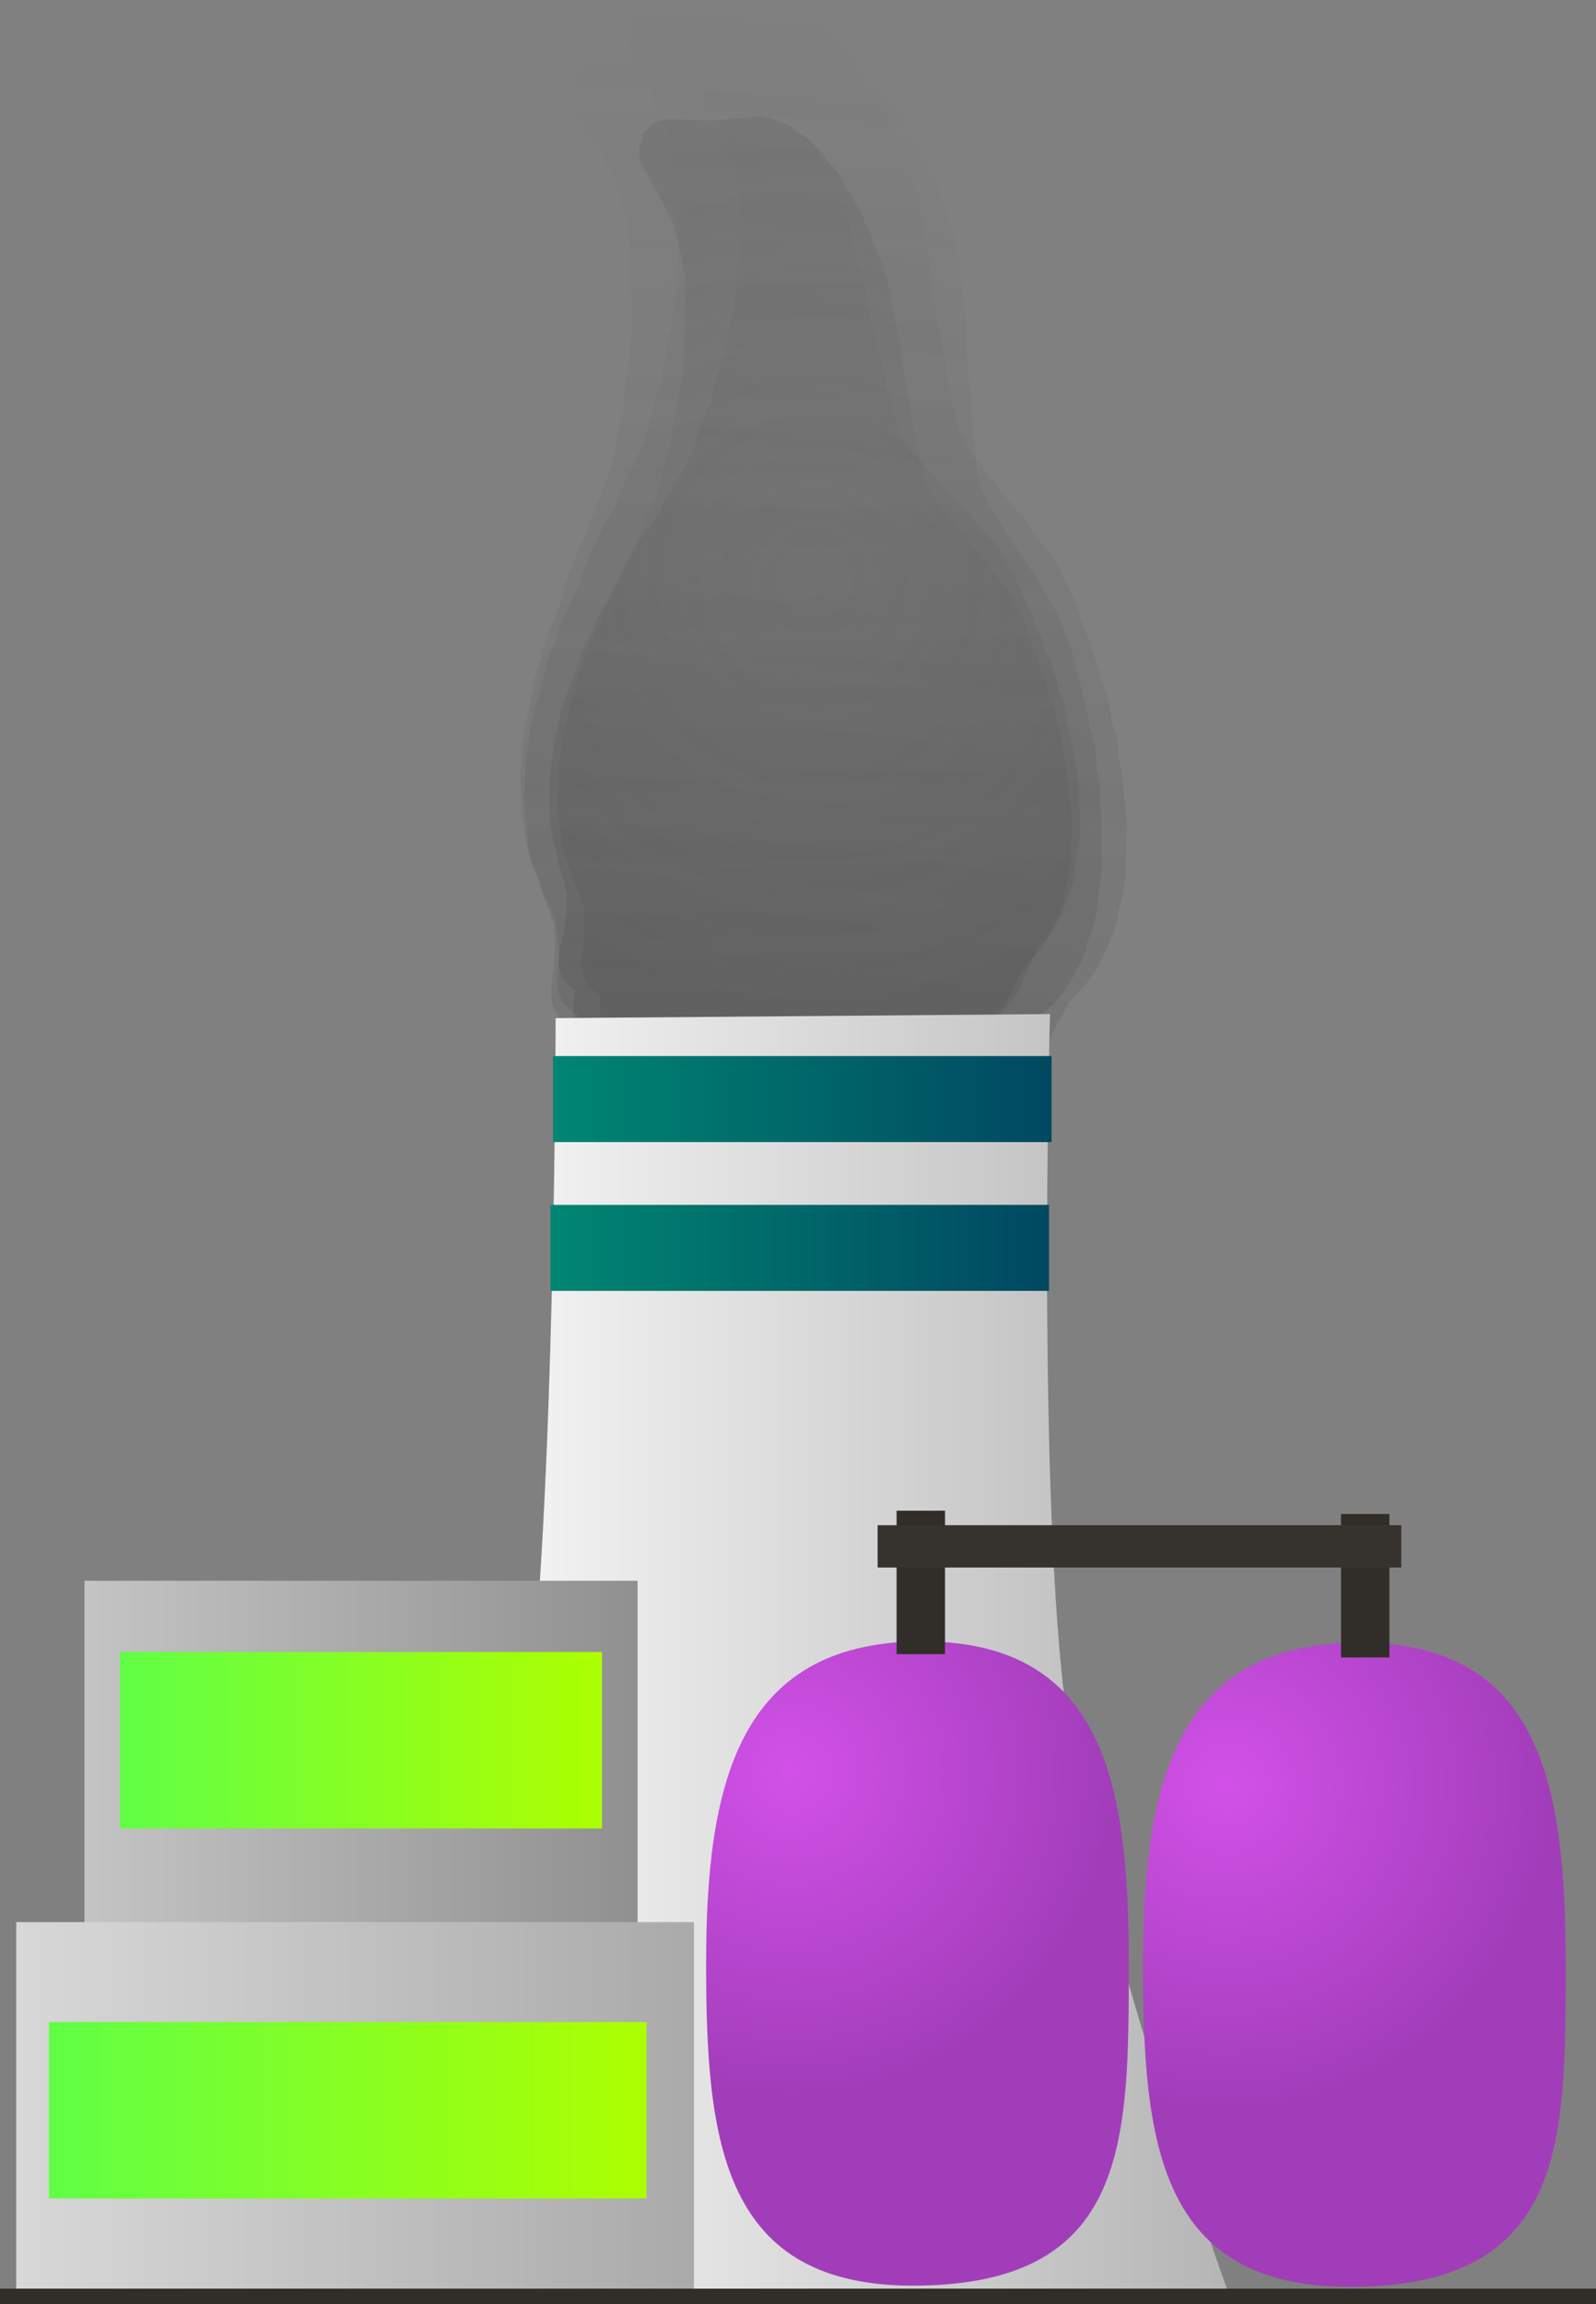 <svg version="1.1" xmlns="http://www.w3.org/2000/svg" xmlns:xlink="http://www.w3.org/1999/xlink" width="134.499" height="194.073" viewBox="0,0,134.499,194.073"><rect x="0" y="0" width="134.499" height="194.073" fill="#808080" stroke="none"/><defs><linearGradient x1="238.372" y1="-9.642" x2="240.797" y2="74.944" gradientUnits="userSpaceOnUse" id="color-1"><stop offset="0" stop-color="#4a4a4a" stop-opacity="0"/><stop offset="1" stop-color="#4a4a4a" stop-opacity="0.176"/></linearGradient><linearGradient x1="244.73" y1="-13.401" x2="241.524" y2="78.059" gradientUnits="userSpaceOnUse" id="color-2"><stop offset="0" stop-color="#292929" stop-opacity="0"/><stop offset="1" stop-color="#292929" stop-opacity="0.114"/></linearGradient><linearGradient x1="250.066" y1="-7.029" x2="239.725" y2="76.752" gradientUnits="userSpaceOnUse" id="color-3"><stop offset="0" stop-color="#383838" stop-opacity="0"/><stop offset="1" stop-color="#383838" stop-opacity="0.165"/></linearGradient><radialGradient cx="241.402" cy="35.253" r="35.538" gradientUnits="userSpaceOnUse" id="color-4"><stop offset="0" stop-color="#4a4a4a" stop-opacity="0"/><stop offset="1" stop-color="#4a4a4a" stop-opacity="0.153"/></radialGradient><linearGradient x1="205.376" y1="125.569" x2="276.302" y2="125.569" gradientUnits="userSpaceOnUse" id="color-5"><stop offset="0" stop-color="#ffffff"/><stop offset="1" stop-color="#b5b5b5"/></linearGradient><linearGradient x1="179.87" y1="149.528" x2="226.484" y2="149.528" gradientUnits="userSpaceOnUse" id="color-6"><stop offset="0" stop-color="#c4c4c4"/><stop offset="1" stop-color="#909090"/></linearGradient><linearGradient x1="203.177" y1="119.398" x2="203.177" y2="179.658" gradientUnits="userSpaceOnUse" id="color-7"><stop offset="0" stop-color="#348317"/><stop offset="1" stop-color="#3c5b0d"/></linearGradient><radialGradient cx="239.347" cy="135.475" r="27.132" gradientUnits="userSpaceOnUse" id="color-8"><stop offset="0" stop-color="#d251e8"/><stop offset="1" stop-color="#a23dba"/></radialGradient><linearGradient x1="250.065" y1="124.508" x2="250.065" y2="178.768" gradientUnits="userSpaceOnUse" id="color-9"><stop offset="0" stop-color="#348317"/><stop offset="1" stop-color="#3c5b0d"/></linearGradient><radialGradient cx="276.146" cy="136.634" r="27.132" gradientUnits="userSpaceOnUse" id="color-10"><stop offset="0" stop-color="#d251e8"/><stop offset="1" stop-color="#a23dba"/></radialGradient><linearGradient x1="286.886" y1="124.613" x2="286.886" y2="178.873" gradientUnits="userSpaceOnUse" id="color-11"><stop offset="0" stop-color="#348317"/><stop offset="1" stop-color="#3c5b0d"/></linearGradient><linearGradient x1="250.348" y1="113.497" x2="250.348" y2="125.576" gradientUnits="userSpaceOnUse" id="color-12"><stop offset="0" stop-color="#348317"/><stop offset="1" stop-color="#3c5b0d"/></linearGradient><linearGradient x1="287.799" y1="113.777" x2="287.799" y2="125.855" gradientUnits="userSpaceOnUse" id="color-13"><stop offset="0" stop-color="#348317"/><stop offset="1" stop-color="#3c5b0d"/></linearGradient><linearGradient x1="219.355" y1="78.828" x2="261.369" y2="78.828" gradientUnits="userSpaceOnUse" id="color-14"><stop offset="0" stop-color="#008672"/><stop offset="1" stop-color="#004861"/></linearGradient><linearGradient x1="240.362" y1="75.206" x2="240.362" y2="82.45" gradientUnits="userSpaceOnUse" id="color-15"><stop offset="0" stop-color="#348317"/><stop offset="1" stop-color="#3c5b0d"/></linearGradient><linearGradient x1="219.139" y1="91.362" x2="261.153" y2="91.362" gradientUnits="userSpaceOnUse" id="color-16"><stop offset="0" stop-color="#008672"/><stop offset="1" stop-color="#004861"/></linearGradient><linearGradient x1="240.146" y1="87.74" x2="240.146" y2="94.984" gradientUnits="userSpaceOnUse" id="color-17"><stop offset="0" stop-color="#348317"/><stop offset="1" stop-color="#3c5b0d"/></linearGradient><linearGradient x1="174.12" y1="163.903" x2="231.234" y2="163.903" gradientUnits="userSpaceOnUse" id="color-18"><stop offset="0" stop-color="#d8d8d8"/><stop offset="1" stop-color="#aaaaaa"/></linearGradient><linearGradient x1="202.677" y1="148.148" x2="202.677" y2="179.658" gradientUnits="userSpaceOnUse" id="color-19"><stop offset="0" stop-color="#348317"/><stop offset="1" stop-color="#3c5b0d"/></linearGradient><linearGradient x1="182.87" y1="132.83" x2="223.484" y2="132.83" gradientUnits="userSpaceOnUse" id="color-20"><stop offset="0" stop-color="#60ff45"/><stop offset="1" stop-color="#adff00"/></linearGradient><linearGradient x1="203.177" y1="125.398" x2="203.177" y2="140.263" gradientUnits="userSpaceOnUse" id="color-21"><stop offset="0" stop-color="#348317"/><stop offset="1" stop-color="#3c5b0d"/></linearGradient><linearGradient x1="176.87" y1="163.997" x2="227.234" y2="163.997" gradientUnits="userSpaceOnUse" id="color-22"><stop offset="0" stop-color="#60ff45"/><stop offset="1" stop-color="#adff00"/></linearGradient><linearGradient x1="202.052" y1="156.564" x2="202.052" y2="171.429" gradientUnits="userSpaceOnUse" id="color-23"><stop offset="0" stop-color="#348317"/><stop offset="1" stop-color="#3c5b0d"/></linearGradient><linearGradient x1="240" y1="179.02" x2="240" y2="180.331" gradientUnits="userSpaceOnUse" id="color-24"><stop offset="0" stop-color="#348317"/><stop offset="1" stop-color="#3c5b0d"/></linearGradient></defs><g transform="translate(-172.75,13.742)"><g data-paper-data="{&quot;isPaintingLayer&quot;:true}" fill-rule="nonzero" stroke-linecap="butt" stroke-linejoin="miter" stroke-miterlimit="10" stroke-dasharray="" stroke-dashoffset="0" style="mix-blend-mode: normal"><path d="M220.097,70.491l-0.031,-0.019l-0.019,-0.076c-0.185,-0.369 -0.295,-0.795 -0.308,-1.251l-0.026,-0.892l0.06,-0.322l-0.009,-0.33l0.074,-0.397l-0.057,-1.979l-0.161,-1.056l0.012,-0.192l-0.046,-0.185l-0.001,-0.024l-0.026,-0.076l-0.174,-0.295l-0.112,-0.351l-0.743,-1.588l-0.041,-0.187l-0.094,-0.159l-0.231,-0.723l-0.143,-0.232l-0.113,-0.333l-0.174,-0.295l-0.508,-1.588l-0.041,-0.428l-0.102,-0.414l-0.006,-0.206l-0.096,-0.391l-0.009,-0.33l-0.078,-0.317l-0.003,-0.101l-0.039,-0.122l-0.041,-0.428l-0.102,-0.414l-0.097,-3.391l0.06,-0.322l-0.009,-0.33l0.074,-0.397l-0.021,-0.741l0.06,-0.322l-0.009,-0.33l0.122,-0.657l0.119,-0.835l0.058,-0.155l0.006,-0.169l0.236,-0.923l0.105,-0.734l0.058,-0.155l0.006,-0.169l0.226,-0.881l0.099,-0.868l0.127,-0.372l0.064,-0.393l0.342,-0.862l0.22,-1.02l0.102,-0.221l0.04,-0.246l1.225,-3.092l0.508,-1.983l0.129,-0.254l0.066,-0.285l0.346,-0.722l0.219,-0.702l0.104,-0.18l0.049,-0.209l0.436,-0.91l0.083,-0.103l0.043,-0.131l0.266,-0.441l0.461,-1.475l0.055,-0.094l0.018,-0.112l1.513,-3.818l0.323,-1.259l0.228,-1.787l0.075,-0.212l0.014,-0.228l0.467,-1.656l0.081,-1.622l0.037,-0.139l-0.01,-0.145l0.251,-1.754l0.228,-1.993l0.079,-2.105l-0.177,-6.173l-0.159,-1.275l-0.296,-1.2l-0.332,-1.195l-0.003,-0.046l-0.02,-0.04l-0.131,-0.533l-0.271,-0.714l-0.012,-0.079l-0.039,-0.066l-0.231,-0.723l-0.143,-0.232l-0.061,-0.178l-0.037,-0.007l-0.168,-0.284l-0.232,-0.215l-0.016,-0.204l-0.257,-0.436l-0.022,-0.07l-0.002,-0.004l-0.175,-0.173l-0.323,-0.523l-0.113,-0.333l-0.106,-0.18l-0.286,-0.31l-0.202,-0.362l-0.251,-0.317l-0.164,-0.351l-0.023,-0.103l-0.322,-0.299l-0.01,-0.133l-0.128,-0.161l-0.164,-0.351l-0.297,-1.337l0.335,-0.626l0.014,-0.736l0.878,-0.933l0.17,-0.107l0.012,-0.027l0.064,-0.021l0.057,-0.036l0.514,-0.153l0.511,-0.169l0.064,-0.002l0.064,-0.019l0.022,0.016l3.88,-0.149l1.219,-0.205l1.037,-0.213l0.166,0.013l0.16,-0.053l0.794,-0.031l0.337,-0.112l0.284,-0.011l0.274,-0.091l0.308,-0.012l0.278,0.069l0.284,-0.011l0.621,0.155l0.228,0.13l0.25,0.054l0.349,0.186l0.158,-0.057l0.26,0.167l0.29,0.072l0.093,0.174l0.397,0.256l0.179,0.061l0.266,0.182l0.294,0.109l0.472,0.339l0.16,0.191l0.201,0.13l0.151,0.164l0.278,0.199l0.16,0.191l0.201,0.13l0.318,0.345l0.125,0.224l0.175,0.173l0.054,0.088l0.079,0.057l0.16,0.191l0.201,0.13l0.318,0.345l0.125,0.224l0.175,0.173l0.609,0.987l1.407,2.03l0.128,0.321l0.187,0.28l0.211,0.556l0.291,0.42l0.128,0.321l0.187,0.28l0.295,0.778l0.24,0.514l0.439,0.788l0.082,0.279l0.144,0.243l0.112,0.351l0.25,0.535l0.063,0.286l0.127,0.256l0.848,3.44l0.139,0.433l0.01,0.104l0.045,0.091l0.325,1.317l0.139,0.433l0.041,0.428l0.102,0.414l0.011,0.384l0.096,0.391l0.002,0.065l0.026,0.058l0.18,0.886l-0.001,0.044l0.016,0.04l0.135,0.781l0.233,0.615l0.036,0.244l0.098,0.22l0.18,0.886l-0.001,0.044l0.016,0.04l0.149,0.859l0.276,0.862l0.02,0.211l0.079,0.192l0.149,0.859l0.276,0.862l0.016,0.168l0.067,0.15l0.147,0.724l0.289,0.903l0.01,0.104l0.045,0.091l0.131,0.533l0.148,0.39l1.049,1.514l0.361,0.292l0.192,0.256l0.239,0.197l0.558,0.756l2.333,2.529l0.497,0.403l0.216,0.287l0.262,0.23l0.38,0.548l0.676,0.733l0.125,0.224l0.175,0.173l0.093,0.15l0.307,0.249l0.257,0.342l0.298,0.294l0.647,1.047l0.054,0.157l0.099,0.125l0.229,0.49l0.352,0.508l0.088,0.221l0.142,0.179l0.328,0.702l0.024,0.11l0.06,0.09l0.295,0.778l0.611,1.306l0.024,0.11l0.06,0.09l0.295,0.778l0.283,0.604l0.024,0.11l0.06,0.09l0.334,0.88l0.027,0.182l0.079,0.16l0.08,0.325l0.301,0.54l0.082,0.279l0.144,0.243l0.339,1.059l0.02,0.211l0.079,0.192l0.13,0.749l0.38,0.939l0.062,0.369l0.127,0.346l0.167,1.218l0.289,1.041l0.011,0.185l0.065,0.169l0.375,2.456l0.179,1.034l-0.009,0.224l0.053,0.215l0.113,3.926l-0.048,0.261l0.019,0.266l-0.128,0.898l-0.058,0.155l-0.006,0.169l-0.171,0.666l0.013,0.458l-0.02,0.105l0.037,0.08l-0.159,0.575l-0.109,0.59l-0.067,0.048l-0.028,0.103l-0.082,0.153l-0.049,0.266l-0.174,0.411l-0.121,0.437l-0.13,0.242l-0.051,0.197l-0.157,0.308l-0.094,0.341l-0.217,0.405l-0.084,0.211l-0.232,0.336l-0.18,0.376l-1.333,1.65l-0.389,0.727l-0.228,0.574l-0.118,0.171l-0.003,0.134l-0.16,0.17l-0.012,0.073l-0.027,0.068l-0.014,0.075l-0.022,0.016l-0.512,1.293l-0.118,0.171l-0.003,0.134l-0.338,0.359l-0.108,0.156l-0.001,0.038l-0.096,0.102l-0.081,0.118l-0.033,0.003l-0.128,0.135l-0.108,0.156l-0.001,0.038l-0.096,0.102l-0.081,0.118l-0.033,0.003l-0.128,0.135l-0.286,0.414l-0.115,0.012l-0.139,0.148l-0.303,0.19l-0.161,0.048l-0.137,0.109l-0.914,0.392l-0.302,0.039l-0.011,0.007l-0.514,0.153l-0.511,0.169l-0.064,0.002l-0.064,0.019l-0.022,-0.016l-0.083,0.003l-0.402,0.109l-0.322,0.138l-0.369,0.047l-0.357,0.118l-0.703,0.027l-0.105,0.045l-0.369,0.047l-0.357,0.118l-0.087,0.003l-0.105,0.045l-0.09,0.012l-0.079,0.052l-0.611,0.202l-0.284,0.011l-0.274,0.091l-0.549,0.021l-0.105,0.045l-0.09,0.012l-0.079,0.052l-0.611,0.202l-0.284,0.011l-0.274,0.091l-1.311,0.05l-0.542,0.147l-0.23,-0.004l-0.221,0.073l-18.944,0.729l-0.363,-0.09l-0.371,-0.019l-0.934,-0.321l-0.057,-0.039l-0.141,0.005l-0.021,0.018l-0.065,-0.014l-0.064,0.002l-0.519,-0.129l-0.522,-0.113l-0.059,-0.031l-0.065,-0.016l-0.014,-0.026l-0.176,-0.094l-0.93,-0.863l-0.101,-1.311l-0.002,-0.004l0.002,-0.003l-0.063,-0.818c-0.572,-0.172 -1.061,-0.592 -1.372,-1.158z" fill="url(#color-1)" stroke="none" stroke-width="0.5"/><path d="M219.503,71.343l-0.032,-0.023l-0.015,-0.084c-0.174,-0.415 -0.264,-0.885 -0.247,-1.378l0.034,-0.965l0.087,-0.342l0.012,-0.356l0.107,-0.422l0.075,-2.139l-0.101,-1.154l0.026,-0.206l-0.037,-0.204l0.001,-0.026l-0.023,-0.085l-0.168,-0.335l-0.097,-0.389l-0.692,-1.781l-0.032,-0.205l-0.09,-0.18l-0.2,-0.801l-0.139,-0.263l-0.099,-0.369l-0.168,-0.335l-0.439,-1.76l-0.015,-0.465l-0.082,-0.456l0.008,-0.223l-0.077,-0.43l0.012,-0.356l-0.062,-0.349l0.004,-0.109l-0.034,-0.135l-0.015,-0.465l-0.082,-0.456l0.129,-3.666l0.087,-0.342l0.012,-0.356l0.107,-0.422l0.028,-0.801l0.087,-0.342l0.012,-0.356l0.177,-0.698l0.186,-0.89l0.073,-0.162l0.018,-0.182l0.318,-0.973l0.164,-0.782l0.073,-0.162l0.018,-0.182l0.304,-0.93l0.167,-0.927l0.163,-0.39l0.096,-0.418l0.428,-0.898l0.308,-1.079l0.125,-0.229l0.06,-0.262l1.535,-3.222l0.684,-2.092l0.157,-0.262l0.091,-0.301l0.423,-0.747l0.285,-0.737l0.125,-0.184l0.067,-0.221l0.533,-0.941l0.096,-0.103l0.056,-0.138l0.318,-0.451l0.599,-1.549l0.066,-0.097l0.027,-0.119l1.895,-3.979l0.434,-1.328l0.369,-1.906l0.096,-0.221l0.031,-0.245l0.617,-1.743l0.198,-1.742l0.05,-0.146l-0.001,-0.157l0.391,-1.868l0.383,-2.129l0.23,-2.263l0.234,-6.675l-0.084,-1.39l-0.236,-1.321l-0.276,-1.319l0,-0.05l-0.019,-0.045l-0.105,-0.587l-0.243,-0.795l-0.007,-0.087l-0.038,-0.075l-0.2,-0.801l-0.139,-0.263l-0.053,-0.197l-0.04,-0.011l-0.161,-0.322l-0.235,-0.253l-0.003,-0.221l-0.248,-0.494l-0.019,-0.078l-0.002,-0.004l-0.177,-0.203l-0.313,-0.595l-0.099,-0.369l-0.102,-0.204l-0.287,-0.361l-0.193,-0.409l-0.249,-0.366l-0.153,-0.394l-0.018,-0.113l-0.327,-0.352l-0.002,-0.144l-0.126,-0.186l-0.153,-0.394l-0.228,-1.469l0.404,-0.644l0.066,-0.792l1.012,-0.925l0.191,-0.1l0.015,-0.028l0.07,-0.017l0.064,-0.033l0.565,-0.118l0.562,-0.135l0.07,0.003l0.071,-0.015l0.023,0.019l4.195,0.197l1.328,-0.108l1.134,-0.134l0.178,0.03l0.176,-0.042l0.858,0.04l0.372,-0.089l0.308,0.014l0.301,-0.072l0.333,0.016l0.295,0.1l0.308,0.014l0.659,0.224l0.237,0.161l0.266,0.082l0.364,0.233l0.175,-0.046l0.269,0.204l0.308,0.105l0.088,0.197l0.411,0.312l0.188,0.083l0.274,0.221l0.31,0.145l0.486,0.409l0.16,0.221l0.208,0.158l0.152,0.191l0.286,0.241l0.16,0.221l0.208,0.158l0.32,0.402l0.119,0.253l0.177,0.203l0.053,0.1l0.082,0.069l0.16,0.221l0.208,0.158l0.32,0.402l0.119,0.253l0.177,0.203l0.589,1.12l1.378,2.32l0.116,0.358l0.182,0.319l0.189,0.619l0.285,0.48l0.116,0.358l0.182,0.319l0.265,0.867l0.224,0.576l0.42,0.891l0.069,0.309l0.138,0.276l0.097,0.389l0.233,0.6l0.049,0.314l0.12,0.287l0.678,3.789l0.12,0.48l0.004,0.114l0.043,0.102l0.259,1.45l0.12,0.48l0.015,0.465l0.082,0.456l-0.015,0.415l0.077,0.43l-0.002,0.071l0.024,0.065l0.133,0.973l-0.004,0.048l0.015,0.045l0.092,0.855l0.209,0.685l0.022,0.267l0.09,0.247l0.133,0.973l-0.004,0.048l0.015,0.045l0.102,0.94l0.238,0.955l0.007,0.23l0.072,0.214l0.102,0.94l0.238,0.955l0.006,0.183l0.062,0.168l0.108,0.794l0.249,1l0.004,0.114l0.043,0.102l0.105,0.587l0.132,0.434l1.028,1.73l0.369,0.349l0.19,0.294l0.244,0.234l0.55,0.867l2.342,2.943l0.508,0.48l0.213,0.33l0.267,0.272l0.372,0.626l0.678,0.853l0.119,0.253l0.177,0.203l0.09,0.171l0.314,0.297l0.253,0.393l0.301,0.344l0.626,1.189l0.047,0.175l0.098,0.144l0.213,0.549l0.345,0.58l0.08,0.247l0.141,0.207l0.306,0.787l0.019,0.121l0.059,0.102l0.265,0.867l0.569,1.465l0.019,0.121l0.059,0.102l0.265,0.867l0.263,0.678l0.019,0.121l0.059,0.102l0.299,0.98l0.016,0.198l0.075,0.179l0.064,0.358l0.287,0.61l0.069,0.309l0.138,0.276l0.292,1.173l0.007,0.23l0.072,0.214l0.089,0.819l0.345,1.048l0.042,0.404l0.113,0.385l0.096,1.329l0.24,1.149l-0.001,0.201l0.059,0.189l0.235,2.684l0.122,1.132l-0.025,0.24l0.042,0.237l-0.149,4.245l-0.07,0.277l0.002,0.288l-0.2,0.957l-0.073,0.162l-0.018,0.182l-0.23,0.703l-0.017,0.495l-0.028,0.112l0.035,0.089l-0.211,0.605l-0.159,0.626l-0.075,0.045l-0.038,0.108l-0.099,0.157l-0.072,0.283l-0.216,0.428l-0.16,0.46l-0.156,0.249l-0.068,0.208l-0.191,0.318l-0.125,0.359l-0.262,0.417l-0.105,0.22l-0.274,0.341l-0.221,0.389l-1.551,1.657l-0.47,0.749l-0.285,0.598l-0.139,0.173l-0.012,0.144l-0.185,0.169l-0.018,0.077l-0.034,0.071l-0.02,0.08l-0.025,0.015l-0.641,1.347l-0.139,0.173l-0.012,0.144l-0.389,0.356l-0.127,0.159l-0.003,0.041l-0.111,0.101l-0.096,0.12l-0.035,0.001l-0.147,0.134l-0.127,0.159l-0.003,0.041l-0.111,0.101l-0.096,0.12l-0.035,0.001l-0.147,0.134l-0.338,0.42l-0.125,0.002l-0.16,0.147l-0.34,0.177l-0.177,0.037l-0.156,0.105l-1.013,0.339l-0.328,0.014l-0.012,0.006l-0.565,0.118l-0.562,0.135l-0.07,-0.003l-0.071,0.015l-0.023,-0.019l-0.089,-0.004l-0.441,0.081l-0.357,0.119l-0.402,0.017l-0.394,0.095l-0.76,-0.036l-0.117,0.039l-0.402,0.017l-0.394,0.095l-0.094,-0.004l-0.117,0.039l-0.098,0.004l-0.088,0.049l-0.673,0.162l-0.308,-0.014l-0.301,0.072l-0.594,-0.028l-0.117,0.039l-0.098,0.004l-0.088,0.049l-0.673,0.162l-0.308,-0.014l-0.301,0.072l-1.418,-0.067l-0.595,0.109l-0.248,-0.025l-0.244,0.059l-20.483,-0.964l-0.386,-0.131l-0.399,-0.055l-0.986,-0.433l-0.059,-0.047l-0.153,-0.007l-0.024,0.017l-0.069,-0.021l-0.07,-0.003l-0.551,-0.188l-0.555,-0.171l-0.061,-0.039l-0.069,-0.023l-0.013,-0.029l-0.183,-0.117l-0.943,-1.017l-0.018,-1.424l-0.002,-0.005l0.002,-0.004l-0.011,-0.888c-0.606,-0.238 -1.104,-0.736 -1.4,-1.376z" fill="url(#color-2)" stroke="none" stroke-width="0.5"/><path d="M220.012,68.185l-0.028,-0.025l-0.007,-0.079c-0.126,-0.401 -0.171,-0.843 -0.115,-1.294l0.109,-0.884l0.107,-0.305l0.04,-0.326l0.132,-0.376l0.242,-1.96l0,-1.072l0.04,-0.187l-0.017,-0.192l0.003,-0.024l-0.014,-0.08l-0.127,-0.326l-0.058,-0.368l-0.493,-1.713l-0.013,-0.192l-0.069,-0.176l-0.119,-0.758l-0.106,-0.257l-0.062,-0.351l-0.127,-0.326l-0.261,-1.667l0.024,-0.43l-0.038,-0.428l0.025,-0.204l-0.036,-0.404l0.04,-0.326l-0.029,-0.328l0.012,-0.1l-0.02,-0.128l0.024,-0.43l-0.038,-0.428l0.414,-3.358l0.107,-0.305l0.04,-0.326l0.132,-0.376l0.091,-0.734l0.107,-0.305l0.04,-0.326l0.219,-0.623l0.243,-0.798l0.081,-0.141l0.032,-0.165l0.372,-0.861l0.214,-0.701l0.081,-0.141l0.032,-0.165l0.355,-0.822l0.229,-0.835l0.181,-0.341l0.122,-0.374l0.466,-0.78l0.37,-0.959l0.134,-0.197l0.076,-0.235l1.672,-2.798l0.798,-1.85l0.166,-0.224l0.108,-0.267l0.45,-0.641l0.322,-0.647l0.13,-0.156l0.079,-0.196l0.567,-0.808l0.097,-0.084l0.062,-0.121l0.329,-0.381l0.676,-1.359l0.068,-0.082l0.035,-0.106l2.064,-3.454l0.507,-1.174l0.493,-1.713l0.106,-0.193l0.048,-0.222l0.709,-1.537l0.323,-1.581l0.058,-0.129l0.012,-0.145l0.511,-1.676l0.525,-1.916l0.395,-2.056l0.755,-6.114l0.035,-1.288l-0.111,-1.241l-0.147,-1.244l0.004,-0.046l-0.013,-0.043l-0.049,-0.551l-0.159,-0.758l0,-0.081l-0.029,-0.073l-0.119,-0.758l-0.106,-0.257l-0.033,-0.187l-0.035,-0.015l-0.122,-0.314l-0.196,-0.259l0.015,-0.204l-0.188,-0.481l-0.012,-0.073l-0.001,-0.004l-0.147,-0.206l-0.24,-0.581l-0.062,-0.351l-0.078,-0.199l-0.235,-0.363l-0.144,-0.397l-0.199,-0.363l-0.109,-0.379l-0.007,-0.106l-0.272,-0.359l0.01,-0.133l-0.101,-0.184l-0.109,-0.379l-0.091,-1.376l0.424,-0.549l0.125,-0.722l1.005,-0.741l0.184,-0.071l0.016,-0.024l0.066,-0.008l0.061,-0.024l0.53,-0.047l0.528,-0.063l0.064,0.011l0.066,-0.006l0.019,0.02l3.843,0.637l1.231,0.045l1.054,0l0.161,0.047l0.165,-0.02l0.786,0.13l0.349,-0.042l0.282,0.047l0.283,-0.034l0.305,0.051l0.264,0.124l0.282,0.047l0.588,0.278l0.205,0.174l0.238,0.104l0.316,0.254l0.165,-0.024l0.23,0.217l0.275,0.13l0.065,0.19l0.353,0.332l0.167,0.097l0.234,0.233l0.273,0.167l0.414,0.429l0.129,0.221l0.179,0.168l0.124,0.192l0.243,0.252l0.129,0.221l0.179,0.168l0.261,0.404l0.089,0.246l0.147,0.206l0.04,0.098l0.07,0.072l0.129,0.221l0.179,0.168l0.261,0.404l0.089,0.246l0.147,0.206l0.452,1.095l1.08,2.283l0.077,0.342l0.142,0.313l0.124,0.59l0.223,0.472l0.077,0.342l0.142,0.313l0.173,0.826l0.159,0.554l0.314,0.865l0.039,0.291l0.105,0.269l0.058,0.368l0.166,0.577l0.019,0.294l0.087,0.277l0.317,3.559l0.071,0.454l-0.006,0.105l0.031,0.099l0.121,1.362l0.071,0.454l-0.024,0.43l0.038,0.428l-0.047,0.381l0.036,0.404l-0.008,0.065l0.017,0.062l0.043,0.909l-0.007,0.044l0.01,0.043l0.016,0.796l0.137,0.653l-0.001,0.248l0.063,0.237l0.043,0.909l-0.007,0.044l0.01,0.043l0.017,0.876l0.142,0.904l-0.012,0.212l0.049,0.205l0.017,0.876l0.142,0.904l-0.01,0.169l0.043,0.162l0.036,0.743l0.148,0.947l-0.006,0.105l0.031,0.099l0.049,0.551l0.087,0.413l0.805,1.702l0.311,0.361l0.151,0.291l0.206,0.242l0.436,0.857l1.916,2.961l0.429,0.497l0.169,0.327l0.223,0.28l0.291,0.616l0.555,0.858l0.089,0.246l0.147,0.206l0.069,0.167l0.265,0.307l0.201,0.389l0.249,0.349l0.479,1.162l0.029,0.166l0.078,0.143l0.152,0.528l0.27,0.571l0.053,0.235l0.113,0.205l0.218,0.758l0.008,0.113l0.046,0.101l0.173,0.826l0.405,1.409l0.008,0.113l0.046,0.101l0.173,0.826l0.187,0.652l0.008,0.113l0.046,0.101l0.196,0.934l-0.001,0.184l0.054,0.173l0.03,0.336l0.215,0.592l0.039,0.291l0.105,0.269l0.174,1.111l-0.012,0.212l0.049,0.205l0.015,0.763l0.233,1.002l0.006,0.376l0.073,0.367l-0.019,1.233l0.128,1.083l-0.017,0.184l0.039,0.18l-0,2.494l0.021,1.055l-0.043,0.218l0.02,0.223l-0.48,3.889l-0.087,0.247l-0.022,0.266l-0.262,0.858l-0.081,0.141l-0.032,0.165l-0.268,0.621l-0.056,0.454l-0.035,0.1l0.025,0.086l-0.243,0.534l-0.197,0.559l-0.073,0.033l-0.043,0.095l-0.104,0.134l-0.089,0.252l-0.234,0.37l-0.184,0.405l-0.164,0.212l-0.08,0.184l-0.201,0.272l-0.144,0.316l-0.275,0.355l-0.114,0.191l-0.279,0.284l-0.234,0.334l-1.56,1.356l-0.492,0.638l-0.31,0.519l-0.142,0.144l-0.023,0.131l-0.184,0.135l-0.023,0.069l-0.037,0.061l-0.025,0.071l-0.024,0.011l-0.699,1.169l-0.142,0.144l-0.023,0.131l-0.387,0.285l-0.13,0.132l-0.006,0.037l-0.11,0.081l-0.098,0.1l-0.033,-0.003l-0.146,0.108l-0.13,0.132l-0.006,0.037l-0.11,0.081l-0.098,0.1l-0.033,-0.003l-0.146,0.108l-0.344,0.35l-0.115,-0.012l-0.159,0.117l-0.327,0.126l-0.166,0.015l-0.152,0.079l-0.959,0.202l-0.303,-0.023l-0.011,0.004l-0.53,0.047l-0.528,0.063l-0.064,-0.011l-0.066,0.006l-0.019,-0.02l-0.082,-0.014l-0.412,0.026l-0.338,0.071l-0.371,-0.028l-0.37,0.044l-0.697,-0.115l-0.11,0.023l-0.371,-0.028l-0.37,0.044l-0.086,-0.014l-0.11,0.023l-0.09,-0.007l-0.085,0.036l-0.632,0.076l-0.282,-0.047l-0.283,0.034l-0.544,-0.09l-0.11,0.023l-0.09,-0.007l-0.085,0.036l-0.632,0.076l-0.282,-0.047l-0.283,0.034l-1.299,-0.215l-0.556,0.036l-0.226,-0.05l-0.229,0.027l-18.763,-3.109l-0.344,-0.162l-0.363,-0.093l-0.872,-0.505l-0.05,-0.05l-0.14,-0.023l-0.023,0.013l-0.062,-0.027l-0.064,-0.011l-0.492,-0.232l-0.497,-0.217l-0.053,-0.042l-0.061,-0.029l-0.01,-0.028l-0.159,-0.128l-0.786,-1.038l0.098,-1.312l-0.002,-0.004l0.002,-0.003l0.061,-0.818c-0.538,-0.285 -0.956,-0.797 -1.177,-1.418z" fill="url(#color-3)" stroke="none" stroke-width="0.5"/><path d="M222.056,68.825l-0.028,-0.02l-0.013,-0.071c-0.151,-0.352 -0.232,-0.752 -0.221,-1.173l0.021,-0.823l0.071,-0.293l0.008,-0.304l0.088,-0.361l0.047,-1.826l-0.095,-0.983l0.02,-0.176l-0.033,-0.174l0.001,-0.022l-0.02,-0.072l-0.146,-0.284l-0.086,-0.331l-0.604,-1.512l-0.029,-0.175l-0.078,-0.153l-0.176,-0.681l-0.12,-0.223l-0.088,-0.314l-0.146,-0.284l-0.388,-1.497l-0.016,-0.397l-0.073,-0.388l0.005,-0.19l-0.069,-0.366l0.008,-0.304l-0.056,-0.297l0.002,-0.093l-0.03,-0.115l-0.016,-0.397l-0.073,-0.388l0.081,-3.129l0.071,-0.293l0.008,-0.304l0.088,-0.361l0.018,-0.684l0.071,-0.293l0.008,-0.304l0.145,-0.597l0.152,-0.761l0.061,-0.139l0.014,-0.155l0.264,-0.834l0.134,-0.669l0.061,-0.139l0.014,-0.155l0.252,-0.796l0.135,-0.793l0.136,-0.334l0.078,-0.358l0.358,-0.771l0.254,-0.924l0.105,-0.197l0.049,-0.224l1.284,-2.765l0.567,-1.791l0.132,-0.225l0.075,-0.258l0.355,-0.642l0.237,-0.632l0.105,-0.159l0.055,-0.19l0.448,-0.809l0.082,-0.089l0.047,-0.118l0.267,-0.388l0.499,-1.327l0.055,-0.083l0.022,-0.102l1.585,-3.414l0.36,-1.138l0.3,-1.63l0.08,-0.19l0.024,-0.209l0.513,-1.494l0.156,-1.488l0.041,-0.125l-0.002,-0.134l0.319,-1.598l0.311,-1.82l0.179,-1.933l0.148,-5.697l-0.083,-1.185l-0.212,-1.125l-0.246,-1.123l-0,-0.042l-0.016,-0.038l-0.094,-0.5l-0.213,-0.676l-0.007,-0.074l-0.033,-0.064l-0.176,-0.681l-0.12,-0.223l-0.047,-0.168l-0.034,-0.009l-0.14,-0.273l-0.203,-0.214l-0.004,-0.189l-0.215,-0.419l-0.017,-0.066l-0.002,-0.004l-0.153,-0.171l-0.271,-0.504l-0.088,-0.314l-0.089,-0.173l-0.248,-0.305l-0.167,-0.347l-0.215,-0.309l-0.134,-0.334l-0.016,-0.096l-0.281,-0.297l-0.003,-0.123l-0.109,-0.157l-0.134,-0.334l-0.206,-1.251l0.34,-0.554l0.05,-0.677l0.856,-0.799l0.162,-0.087l0.013,-0.024l0.06,-0.015l0.054,-0.029l0.481,-0.106l0.479,-0.121l0.059,0.002l0.06,-0.013l0.02,0.016l3.58,0.125l1.132,-0.106l0.966,-0.126l0.152,0.024l0.15,-0.038l0.732,0.025l0.316,-0.08l0.262,0.009l0.257,-0.065l0.284,0.01l0.253,0.083l0.262,0.009l0.564,0.184l0.204,0.135l0.228,0.067l0.312,0.195l0.149,-0.042l0.231,0.171l0.264,0.086l0.077,0.167l0.353,0.262l0.161,0.069l0.236,0.185l0.265,0.12l0.418,0.344l0.138,0.187l0.179,0.133l0.131,0.161l0.246,0.202l0.138,0.187l0.179,0.133l0.276,0.339l0.104,0.215l0.153,0.171l0.046,0.085l0.07,0.058l0.138,0.187l0.179,0.133l0.276,0.339l0.104,0.215l0.153,0.171l0.512,0.95l1.194,1.965l0.101,0.304l0.158,0.27l0.166,0.526l0.247,0.406l0.101,0.304l0.158,0.27l0.232,0.737l0.195,0.489l0.365,0.755l0.062,0.263l0.12,0.234l0.086,0.331l0.203,0.509l0.044,0.267l0.104,0.244l0.608,3.226l0.106,0.408l0.004,0.097l0.037,0.087l0.233,1.235l0.106,0.408l0.016,0.397l0.073,0.388l-0.009,0.355l0.069,0.366l-0.002,0.06l0.021,0.055l0.121,0.828l-0.003,0.041l0.013,0.038l0.085,0.728l0.184,0.582l0.021,0.227l0.079,0.209l0.121,0.828l-0.003,0.041l0.013,0.038l0.094,0.801l0.211,0.812l0.008,0.196l0.063,0.182l0.094,0.801l0.211,0.812l0.006,0.156l0.054,0.143l0.099,0.677l0.22,0.851l0.004,0.097l0.037,0.087l0.094,0.5l0.116,0.369l0.89,1.465l0.318,0.294l0.164,0.249l0.21,0.197l0.476,0.734l2.021,2.486l0.437,0.404l0.184,0.279l0.23,0.23l0.322,0.53l0.585,0.72l0.104,0.215l0.153,0.171l0.078,0.145l0.27,0.25l0.219,0.333l0.26,0.291l0.543,1.008l0.042,0.149l0.085,0.122l0.186,0.466l0.299,0.491l0.07,0.21l0.122,0.175l0.267,0.669l0.017,0.103l0.051,0.087l0.232,0.737l0.497,1.244l0.017,0.103l0.051,0.087l0.232,0.737l0.23,0.575l0.017,0.103l0.051,0.087l0.263,0.833l0.015,0.169l0.065,0.152l0.057,0.304l0.25,0.517l0.062,0.263l0.12,0.234l0.259,0.998l0.008,0.196l0.063,0.182l0.082,0.698l0.302,0.891l0.039,0.344l0.1,0.328l0.092,1.133l0.214,0.978l0,0.171l0.052,0.16l0.222,2.287l0.113,0.965l-0.02,0.205l0.038,0.202l-0.094,3.623l-0.058,0.237l0.004,0.246l-0.163,0.818l-0.061,0.139l-0.014,0.155l-0.191,0.602l-0.011,0.423l-0.023,0.096l0.03,0.076l-0.175,0.518l-0.13,0.536l-0.064,0.039l-0.031,0.093l-0.083,0.135l-0.059,0.242l-0.181,0.367l-0.133,0.394l-0.132,0.214l-0.057,0.178l-0.16,0.273l-0.104,0.307l-0.22,0.359l-0.088,0.189l-0.231,0.294l-0.185,0.334l-1.31,1.43l-0.395,0.643l-0.238,0.513l-0.117,0.149l-0.009,0.123l-0.156,0.146l-0.015,0.066l-0.028,0.061l-0.017,0.068l-0.021,0.013l-0.537,1.156l-0.117,0.149l-0.009,0.123l-0.329,0.308l-0.107,0.137l-0.003,0.035l-0.094,0.087l-0.081,0.103l-0.03,0.001l-0.124,0.116l-0.107,0.137l-0.003,0.035l-0.094,0.087l-0.081,0.103l-0.03,0.001l-0.124,0.116l-0.285,0.362l-0.106,0.003l-0.136,0.127l-0.289,0.155l-0.151,0.033l-0.132,0.091l-0.861,0.3l-0.28,0.015l-0.01,0.005l-0.481,0.106l-0.479,0.121l-0.059,-0.002l-0.06,0.013l-0.02,-0.016l-0.076,-0.003l-0.376,0.074l-0.303,0.106l-0.342,0.019l-0.335,0.085l-0.649,-0.023l-0.099,0.035l-0.342,0.019l-0.335,0.085l-0.08,-0.003l-0.099,0.035l-0.084,0.005l-0.075,0.043l-0.573,0.145l-0.262,-0.009l-0.257,0.065l-0.507,-0.018l-0.099,0.035l-0.084,0.005l-0.075,0.043l-0.573,0.145l-0.262,-0.009l-0.257,0.065l-1.21,-0.042l-0.507,0.099l-0.212,-0.019l-0.208,0.053l-17.482,-0.608l-0.33,-0.108l-0.341,-0.042l-0.844,-0.359l-0.05,-0.04l-0.13,-0.005l-0.02,0.015l-0.059,-0.017l-0.059,-0.002l-0.472,-0.154l-0.475,-0.14l-0.052,-0.033l-0.059,-0.019l-0.011,-0.025l-0.157,-0.098l-0.813,-0.858l-0.027,-1.214l-0.002,-0.004l0.002,-0.003l-0.017,-0.757c-0.518,-0.197 -0.947,-0.617 -1.205,-1.159z" fill="url(#color-4)" stroke="none" stroke-width="0.5"/><path d="M205.376,179.47c0,0 9.427,-30.462 11.805,-48.459c2.355,-17.821 2.393,-59 2.393,-59l41.661,-0.341c0,0 -1.128,40.949 1.426,59.223c2.465,17.637 13.641,48.578 13.641,48.578z" fill="url(#color-5)" stroke="none" stroke-width="0"/><path d="M179.87,179.658v-60.26h46.614v60.26z" fill="url(#color-6)" stroke="url(#color-7)" stroke-width="0"/><path d="M267.874,151.638c0,14.983 0.014,26.931 -17.809,27.13c-16.496,0.184 -17.809,-12.146 -17.809,-27.13c0,-14.983 2.645,-26.923 17.809,-27.13c15.825,-0.216 17.809,12.146 17.809,27.13z" fill="url(#color-8)" stroke="url(#color-9)" stroke-width="0"/><path d="M304.695,151.743c0,14.983 0.014,26.931 -17.809,27.13c-16.496,0.184 -17.809,-12.146 -17.809,-27.13c0,-14.983 2.645,-26.923 17.809,-27.13c15.825,-0.216 17.809,12.146 17.809,27.13z" fill="url(#color-10)" stroke="url(#color-11)" stroke-width="0"/><path d="M248.308,125.576v-12.079h4.08v12.079z" fill="#312d29" stroke="url(#color-12)" stroke-width="0"/><path d="M285.759,125.855v-12.079h4.08v12.079z" fill="#312d29" stroke="url(#color-13)" stroke-width="0"/><path d="M246.709,118.283v-3.565h44.129v3.565z" fill="#36322e" stroke="none" stroke-width="0"/><path d="M219.355,82.45v-7.244h42.014v7.244z" fill="url(#color-14)" stroke="url(#color-15)" stroke-width="0"/><path d="M219.139,94.984v-7.244h42.014v7.244z" fill="url(#color-16)" stroke="url(#color-17)" stroke-width="0"/><path d="M174.12,179.658v-31.51h57.114v31.51z" fill="url(#color-18)" stroke="url(#color-19)" stroke-width="0"/><path d="M182.87,140.263v-14.865h40.614v14.865z" fill="url(#color-20)" stroke="url(#color-21)" stroke-width="0"/><path d="M176.87,171.429v-14.865h50.364v14.865z" fill="url(#color-22)" stroke="url(#color-23)" stroke-width="0"/><path d="M172.75,180.331v-1.31h134.499v1.31z" fill="#312d29" stroke="url(#color-24)" stroke-width="0"/></g></g></svg>